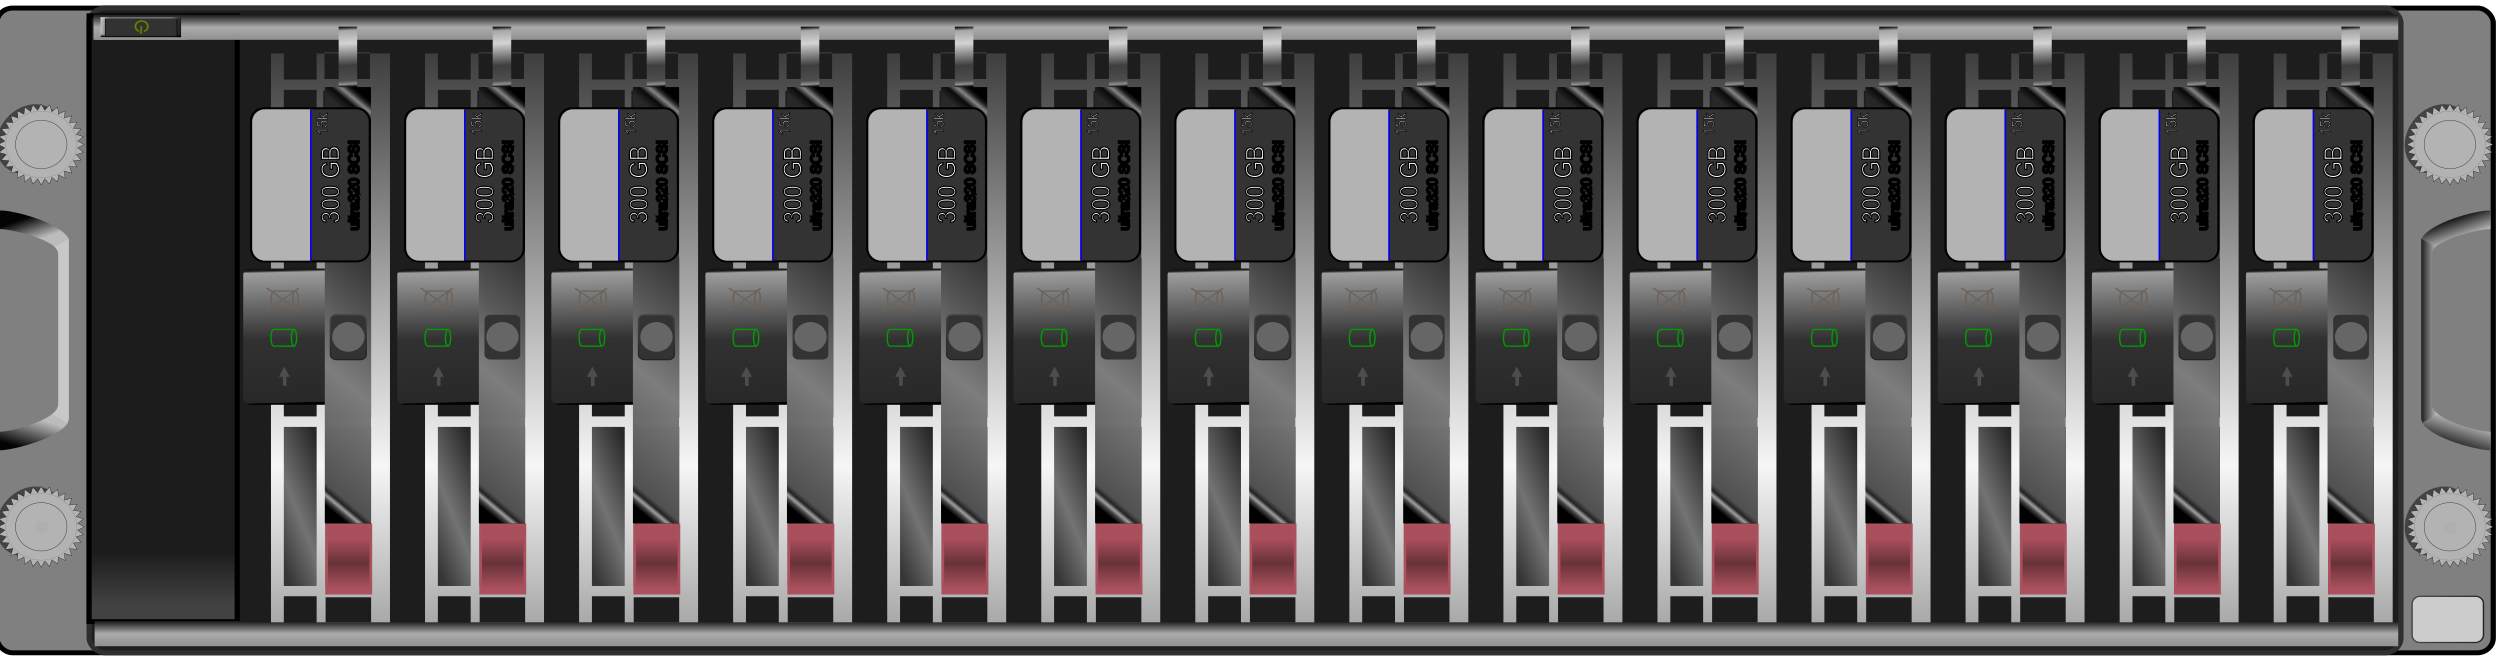 <svg width="300" height="80" xmlns="http://www.w3.org/2000/svg" xmlns:xlink="http://www.w3.org/1999/xlink"><defs><linearGradient id="e"><stop offset="0" stop-color="#bcbcbc"/><stop offset="1" stop-color="#040404"/></linearGradient><linearGradient id="f"><stop offset="0" stop-color="#c8c8c8"/><stop offset="1" stop-color="#1d1d1d"/></linearGradient><linearGradient id="b"><stop offset="0" stop-color="#909090"/><stop offset=".5" stop-color="#ababab"/><stop offset="1" stop-color="#181818"/></linearGradient><linearGradient id="a"><stop offset="0" stop-color="#232323"/><stop offset="1" stop-color="#474747"/></linearGradient><linearGradient id="c"><stop offset="0" stop-color="#f2f2f2"/><stop offset="1" stop-color="#141414"/></linearGradient><linearGradient id="d"><stop offset="0" stop-color="#f0f0f0"/><stop offset="1" stop-color="#afafaf"/></linearGradient><filter color-interpolation-filters="sRGB" height="1.311" id="r" width="1.28" x="-.14" y="-.155"><feGaussianBlur stdDeviation="1"/></filter><linearGradient id="g" x1=".5" x2=".5" y1=".885" y2=".971"><stop offset="0" stop-color="#1c1c1c"/><stop offset="1" stop-color="#424242"/></linearGradient><linearGradient id="h" x1="-.026" x2="1.026" xlink:href="#a" y1=".5" y2=".5"/><linearGradient id="i" x1=".548" x2=".548" xlink:href="#b" y1="-.001" y2="1"/><linearGradient id="j" x1=".548" x2=".548" xlink:href="#b" y1="0" y2="1"/><linearGradient id="k" x1=".179" x2=".748" y1=".055" y2=".954"><stop offset="0" stop-color="#282828"/><stop offset=".568" stop-color="#737373"/><stop offset="1" stop-color="#353535"/></linearGradient><linearGradient id="l" x1=".473" x2=".473" y1=".002" y2=".999"><stop offset="0" stop-color="#a9a9a9"/><stop offset=".273" stop-color="#f6f6f6"/><stop offset="1" stop-color="#3e3e3e"/></linearGradient><linearGradient id="m" x1=".484" x2=".5" y1="0" y2="1"><stop offset="0"/><stop offset=".013"/><stop offset=".019" stop-color="#282828"/><stop offset=".482" stop-color="#313131"/><stop offset=".972" stop-color="#9d9d9d"/><stop offset=".987" stop-color="#1a1a1a"/><stop offset="1" stop-color="#161616"/></linearGradient><linearGradient id="n" x1=".07" x2=".799" y1=".518" y2=".518"><stop offset="0" stop-color="#aa515d"/><stop offset=".5" stop-color="#693239"/><stop offset="1" stop-color="#a94f5c"/></linearGradient><linearGradient id="o" x1="-.001" x2="1" y1=".51" y2=".598"><stop offset="0"/><stop offset=".013" stop-color="#404040" stop-opacity=".996"/><stop offset=".023" stop-color="#a0a0a0" stop-opacity=".992"/><stop offset=".034" stop-color="#232323" stop-opacity=".992"/><stop offset=".049" stop-color="#515151" stop-opacity=".992"/><stop offset=".316" stop-color="#7e7e7e" stop-opacity=".992"/><stop offset=".637" stop-color="#353535" stop-opacity=".992"/><stop offset=".932" stop-color="#282828" stop-opacity=".992"/><stop offset=".958" stop-color="#090909" stop-opacity=".992"/><stop offset=".976" stop-color="#858585" stop-opacity=".992"/><stop offset=".99" stop-color="#212121" stop-opacity=".992"/><stop offset="1" stop-opacity=".992"/></linearGradient><linearGradient id="p" x1=".483" x2=".499" y1=".001" y2="1.001"><stop offset="0"/><stop offset=".046" stop-color="#909090"/><stop offset=".105" stop-color="#4e4e4e"/><stop offset=".357" stop-color="#3e3e3e"/><stop offset=".725" stop-color="#d3d3d3"/><stop offset=".938" stop-color="#a6a6a6"/><stop offset="1"/></linearGradient><radialGradient cx="1560.3" cy="1528.3" gradientTransform="matrix(1 0 0 .866 -2.233 180.91)" gradientUnits="userSpaceOnUse" id="s" r="5.869" xlink:href="#c"/><radialGradient cx="1564.1" cy="1531.6" gradientUnits="userSpaceOnUse" id="t" r="5.26" xlink:href="#d"/><linearGradient id="u" x1=".548" x2=".548" xlink:href="#b" y1="0" y2="1.001"/><linearGradient id="v" x1=".003" x2="1" y1=".482" y2=".5"><stop offset="0" stop-color="#1d1d1d"/><stop offset=".125" stop-color="#838383"/><stop offset=".891" stop-color="#838383"/><stop offset="1" stop-color="#ebebeb"/></linearGradient><linearGradient id="w" x1=".495" x2=".495" y1=".016" y2="1"><stop offset="0"/><stop offset=".134" stop-opacity=".191"/><stop offset=".866" stop-opacity=".192"/><stop offset="1" stop-opacity="0"/></linearGradient><linearGradient id="x" x1=".006" x2="1" y1=".507" y2=".507"><stop offset="0"/><stop offset=".011" stop-color="#2f2f2f" stop-opacity=".953"/><stop offset=".984" stop-color="#2f2f2f" stop-opacity=".953"/><stop offset="1"/></linearGradient><linearGradient id="y" x1=".692" x2="1.099" xlink:href="#e" y1="1" y2=".305"/><linearGradient id="z" x1=".009" x2="1.003" xlink:href="#f" y1=".463" y2=".463"/><linearGradient id="A" x1=".721" x2="1.059" xlink:href="#e" y1="0" y2=".5"/><linearGradient id="B" x1=".32" x2="-.087" xlink:href="#e" y1="1" y2=".305"/><linearGradient id="C" x1="-2.121" x2="-3.115" xlink:href="#f" y1=".463" y2=".463"/><linearGradient id="D" x1=".283" x2="-.055" xlink:href="#e" y1="0" y2=".5"/></defs><g transform="matrix(-.316 0 0 -.297 249.397 -18.702)"><g transform="translate(-15.589 -161.37)" fill-rule="evenodd" stroke-linecap="square" stroke-width="2"><rect fill="gray" height="260.5" rx="6" ry="6" stroke="#000" width="948" x="-141.987" y="-165.353"/><rect fill="#1d1d1d" height="260.5" rx="6" ry="6" stroke="#2f2f2f" width="877.89" x="-106.927" y="-165.353"/></g><path fill="url(#g)" fill-rule="evenodd" stroke="#000" stroke-linecap="square" stroke-width="1.963" transform="matrix(1 0 0 -1 0 6)" d="M699.153 75.336h56.233v244.8h-56.233z"/><rect fill="#ccc" height="48.471" rx="7.126" ry="7.643" stroke="url(#h)" stroke-width="1.35" transform="matrix(.411 0 0 -.385 -157.13 -283)" width="65.953" x="7.963" y="54.29"/><path fill="url(#i)" d="M-134.982-323.253h819.88v10.182h-819.88z" transform="matrix(1.067 0 0 1 22.523 -.825)"/><path fill="url(#j)" d="M-134.982-78.229h819.88v10.182h-819.88z" transform="matrix(1.067 0 0 1 22.523 -.825)"/><g id="q" transform="translate(-557.33 -548.15)"><path fill="#1d1d1d" d="M437.933 233.717h55.733v229.86h-55.733z"/><path fill="url(#k)" transform="matrix(1 0 0 -1 0 6)" d="M464.223-308.387h16.267v66.797h-16.267z"/><path d="M437.943 233.727v229.85h7.59v-10.319h17.274v10.32h2.978v-10.543h12.465v10.542h4.874v-229.85h-4.874v10.542h-12.465v-10.542h-27.842zm24.864 229.85h-17.274v.48h17.274v-.48zm-17.699-229.79h17.274v10.063h-17.274v-10.063zm0 14.631h17.274v64.244h-17.274v-64.244zm20.677 0h12.465v64.276h-12.465v-64.276zm-20.677 68.11h17.274v64.243h-17.274v-64.244zm20.677.414h12.465v64.404h-12.465v-64.404zm-19.793 68.173h17.274v63.413h-17.274v-63.413zm19.793.512h12.465v63.254h-12.465v-63.254z" fill="url(#l)"/><rect fill="url(#m)" height="55.05" rx="2.663" width="33.408" x="460.263" y="321.627"/><path fill="url(#n)" stroke="#aa515d" stroke-linecap="square" stroke-width="1.011" transform="rotate(90 212.464 -38.163)" d="M496.093-287.703h27.743v16.794h-27.743z"/><path fill="url(#o)" transform="rotate(90 212.464 -38.163)" d="M524.383-288.383h176.25v17.537h-176.25z"/><g transform="matrix(0 .274 -.28 0 251.62 517.58)"><rect fill="#333" height="48.471" rx="7.126" ry="7.643" stroke="url(#h)" stroke-width="2.055" transform="matrix(1 0 0 -1 21.926 0)" width="65.953" x="-670.364" y="697.649"/><path d="M726.092 254.755c0 12.78-10.36 23.14-23.14 23.14-12.78 0-23.138-10.36-23.138-23.14 0-12.78 10.36-23.139 23.139-23.139 12.78 0 23.139 10.36 23.139 23.14z" fill="#666" transform="rotate(-90 -456.45 399.58) scale(.946)"/></g><path fill="url(#p)" d="M450.403 449.997h7.032v24.41h-7.032z"/><g fill="#4d4d4d"><path d="M1015.866 255.735l-6.867-12.043h13.733l-6.866 12.043z" transform="matrix(.302 0 0 .342 171.27 249.593)"/><path d="M1013.156 232.935h4.5v12.856h-4.5z" transform="matrix(.302 0 0 .342 171.27 249.593)"/></g><path d="M474.353 345.32h7.688m.103.03c.55 0 .995 1.503.995 3.356s-.445 3.356-1.047 3.371l-7.739.016m1.03-3.387c0 1.853-.446 3.356-.995 3.356-.55 0-.996-1.503-.996-3.356s.446-3.355.996-3.355.995 1.502.995 3.355z" fill="none" stroke="#009c00" stroke-linecap="square" stroke-width=".537"/><g stroke="#6d635b" stroke-width="1.922" stroke-linecap="square"><path d="M953.271 196.403h23.997m.321.108c1.716 0 3.107 5.18 3.107 11.57 0 6.39-1.39 11.57-3.267 11.624l-24.158.053m3.214-11.677c0 6.39-1.391 11.57-3.107 11.57s-3.107-5.18-3.107-11.57c0-6.39 1.391-11.57 3.107-11.57s3.107 5.18 3.107 11.57z" fill="none" transform="matrix(.338 0 0 .288 151.58 304.313)"/><g fill="#b3b3b3" stroke-width="2.185"><path d="M1403.03 497.636l39.55-35.45" transform="matrix(.298 0 0 .253 54.732 242.663)"/><path d="M1071.54 208.076l-39.54-35.45" transform="matrix(.298 0 0 .253 165.18 316.008)"/></g></g><g transform="matrix(1.047 0 0 1.022 4.52 14.94)"><rect fill="#333" height="60.552" rx="4.746" ry="4.999" stroke="#000" stroke-width=".8" width="43.081" x="421.285" y="356.77"/><path d="M442.955 357.06h16.36c2.558 0 4.618 2.203 4.618 4.94v49.962c0 2.736-2.06 4.94-4.619 4.94h-16.359" fill="#b3b3b3"/><path d="M442.685 357.35v59.258" fill="#00f" stroke="#00f" stroke-width=".559"/></g><path d="M198.578 242.516l.824-.11c.095.467.256.803.483 1.01.228.205.504.308.83.308.388 0 .716-.134.983-.403.267-.268.4-.6.4-.997 0-.379-.123-.69-.37-.936-.248-.246-.562-.369-.943-.369-.156 0-.35.03-.582.092l.092-.723a1.696 1.696 0 0 0 1.08-.266c.28-.183.421-.465.421-.847a.998.998 0 0 0-.307-.75c-.204-.199-.468-.298-.791-.298-.32 0-.588.1-.801.302-.214.202-.351.504-.412.906l-.824-.146c.1-.552.33-.98.686-1.284.357-.303.801-.455 1.332-.455.366 0 .704.078 1.012.235.308.158.544.372.707.644.163.271.245.56.245.865 0 .29-.078.553-.234.791a1.594 1.594 0 0 1-.69.568c.396.091.704.281.924.57.22.288.33.649.33 1.082a1.98 1.98 0 0 1-.641 1.49c-.428.407-.968.611-1.62.611-.59 0-1.079-.175-1.468-.526-.389-.351-.61-.806-.666-1.364h0zm5.21-1.54c0-.793.082-1.432.245-1.915.164-.484.406-.857.728-1.12.322-.262.727-.393 1.215-.393.36 0 .676.072.948.217.271.145.496.354.673.627.176.273.315.606.416.998s.151.92.151 1.586c0 .787-.08 1.423-.243 1.906-.161.484-.403.858-.725 1.122-.322.264-.728.396-1.22.396-.647 0-1.155-.232-1.524-.696-.442-.559-.664-1.468-.664-2.728h0zm.847 0c0 1.101.13 1.835.387 2.2.258.364.576.546.954.546s.697-.183.955-.55c.257-.365.386-1.098.386-2.196 0-1.105-.129-1.838-.386-2.202-.258-.363-.58-.544-.964-.544-.378 0-.68.16-.906.48-.284.41-.426 1.164-.426 2.266h0zm4.373 0c0-.793.082-1.432.245-1.915.164-.484.406-.857.728-1.12.322-.262.727-.393 1.215-.393.36 0 .676.072.948.217.271.145.496.354.673.627.176.273.315.606.416.998s.151.92.151 1.586c0 .787-.08 1.423-.243 1.906-.161.484-.403.858-.725 1.122-.322.264-.728.396-1.22.396-.647 0-1.155-.232-1.524-.696-.442-.559-.664-1.468-.664-2.728h0zm.847 0c0 1.101.13 1.835.387 2.2.258.364.576.546.954.546s.697-.183.955-.55c.257-.365.386-1.098.386-2.196 0-1.105-.129-1.838-.386-2.202-.258-.363-.58-.544-.964-.544-.378 0-.68.16-.906.48-.284.41-.426 1.164-.426 2.266h0zm10.443.68v-.787l2.843-.005v2.49a5.02 5.02 0 0 1-1.35.785c-.464.175-.94.263-1.428.263a3.81 3.81 0 0 1-1.797-.424 2.8 2.8 0 0 1-1.22-1.224 3.855 3.855 0 0 1-.412-1.79c0-.653.137-1.262.41-1.828.273-.566.666-.986 1.179-1.261.512-.275 1.103-.412 1.771-.412.485 0 .924.079 1.316.236.392.157.7.376.922.657.223.28.392.646.508 1.098l-.8.22c-.101-.342-.227-.61-.376-.806a1.54 1.54 0 0 0-.64-.469 2.35 2.35 0 0 0-.925-.176c-.406 0-.757.062-1.053.185a1.965 1.965 0 0 0-.716.488 2.325 2.325 0 0 0-.424.663c-.17.415-.256.865-.256 1.35 0 .599.103 1.099.309 1.502.206.402.506.701.9.897.393.195.81.293 1.253.293.385 0 .76-.074 1.126-.222.366-.148.644-.306.833-.474v-1.25h-1.973zm4.11 2.63v-6.71h2.518c.512 0 .924.068 1.233.204.31.136.553.345.728.627.175.282.263.577.263.885 0 .287-.078.557-.233.81-.156.254-.39.458-.705.614.406.119.718.322.936.609.218.286.327.625.327 1.016 0 .314-.066.606-.199.876s-.297.479-.492.625c-.195.146-.44.257-.735.332a4.47 4.47 0 0 1-1.082.112h-2.559zm.888-3.89h1.451c.394 0 .676-.026.847-.078a.941.941 0 0 0 .51-.334.963.963 0 0 0 .172-.586 1.08 1.08 0 0 0-.16-.588.81.81 0 0 0-.458-.348c-.198-.063-.538-.094-1.02-.094h-1.342v2.028zm0 3.098h1.671c.287 0 .488-.01.604-.032.205-.036.375-.097.513-.183a.972.972 0 0 0 .338-.373c.089-.163.133-.352.133-.565 0-.25-.064-.468-.192-.652a1.014 1.014 0 0 0-.533-.39c-.228-.074-.555-.112-.982-.112h-1.552v2.307z" transform="matrix(0 .988 -1.012 0 704.42 199.11)" fill="#fff" stroke="#000" stroke-width=".469"/><path d="M185.866 267.718v-.424c-.225.326-.53.49-.917.49-.17 0-.33-.033-.477-.098a.786.786 0 0 1-.33-.247.922.922 0 0 1-.15-.363 2.492 2.492 0 0 1-.03-.457v-1.79h.49v1.602c0 .256.01.429.03.517a.51.51 0 0 0 .195.304c.1.073.223.11.37.11a.806.806 0 0 0 .414-.113.628.628 0 0 0 .273-.307c.054-.13.08-.318.08-.565v-1.548h.49v2.89h-.438zm1.2 0v-3.988h.49v3.988h-.49zm2.32-.44l.07.433a1.818 1.818 0 0 1-.37.043.84.84 0 0 1-.413-.084.472.472 0 0 1-.207-.222c-.04-.091-.06-.284-.06-.578v-1.662h-.359v-.381h.36v-.716l.487-.294v1.01h.492v.38h-.492v1.69c0 .14.009.23.026.27.017.04.045.071.084.095a.326.326 0 0 0 .167.035c.055 0 .126-.006.215-.019h0zm.47.44v-2.89h.441v.439c.112-.205.216-.34.312-.406a.544.544 0 0 1 .314-.098c.165 0 .333.053.503.158l-.169.455a.7.7 0 0 0-.359-.107.466.466 0 0 0-.288.097.523.523 0 0 0-.182.268 1.908 1.908 0 0 0-.082.571v1.513h-.49zm3.76-.36a1.824 1.824 0 0 1-.524.327 1.513 1.513 0 0 1-.54.095c-.317 0-.561-.077-.732-.233a.768.768 0 0 1-.255-.594.797.797 0 0 1 .349-.669c.105-.071.222-.125.353-.161a3.5 3.5 0 0 1 .435-.073c.395-.048.687-.104.873-.17a5.88 5.88 0 0 0 .003-.127c0-.2-.046-.34-.138-.422-.126-.11-.311-.166-.558-.166-.23 0-.4.04-.51.121-.11.081-.191.224-.244.429l-.479-.065c.044-.205.115-.37.215-.497a.942.942 0 0 1 .433-.291 1.93 1.93 0 0 1 .656-.102c.246 0 .447.029.6.087a.793.793 0 0 1 .341.219c.072.088.123.2.152.333.017.084.025.234.025.452v.653c0 .455.01.743.031.864.021.12.062.236.124.347h-.512a1.038 1.038 0 0 1-.097-.357h0zm-.04-1.093c-.178.072-.445.134-.8.185a1.847 1.847 0 0 0-.428.098.418.418 0 0 0-.261.392c0 .13.05.239.148.326.1.087.244.13.434.13.189 0 .357-.04.504-.123a.762.762 0 0 0 .324-.34c.052-.11.078-.273.078-.489v-.18zm1.12.403l.49-.065c.056.278.152.478.287.6s.3.184.494.184c.23 0 .425-.08.583-.24a.808.808 0 0 0 .239-.593.752.752 0 0 0-.781-.775 1.41 1.41 0 0 0-.346.054l.054-.43a1.008 1.008 0 0 0 .642-.158c.168-.109.25-.277.25-.504 0-.18-.06-.328-.181-.446a.648.648 0 0 0-.471-.177c-.19 0-.35.06-.476.18-.127.12-.209.3-.245.539l-.49-.087c.06-.329.196-.583.408-.764.212-.18.476-.27.792-.27.218 0 .418.046.601.14.184.093.324.22.42.382a.982.982 0 0 1 .146.514c0 .173-.046.33-.138.471a.947.947 0 0 1-.411.337.926.926 0 0 1 .55.34c.13.17.195.385.195.643 0 .348-.127.643-.38.885s-.576.364-.964.364c-.35 0-.64-.105-.872-.313a1.21 1.21 0 0 1-.396-.811h0zm5.67.58v.471h-2.636a.86.86 0 0 1 .057-.34 1.77 1.77 0 0 1 .322-.53c.148-.175.362-.376.641-.605.434-.355.726-.637.879-.845.152-.207.228-.404.228-.589a.655.655 0 0 0-.208-.49.75.75 0 0 0-.543-.2c-.235 0-.424.07-.566.212-.141.141-.213.337-.214.587l-.504-.051c.035-.376.164-.662.39-.859.224-.197.526-.295.905-.295.383 0 .686.106.91.318.222.212.334.475.334.79 0 .159-.033.316-.098.47s-.174.317-.325.487c-.152.17-.403.405-.755.702a8.518 8.518 0 0 0-.566.502 1.614 1.614 0 0 0-.207.265h1.956zm.53-1.5c0-.471.049-.85.146-1.138.097-.288.241-.51.432-.666.192-.156.433-.234.723-.234.214 0 .402.043.563.13.161.086.295.21.4.372a2 2 0 0 1 .248.594c.06.233.09.547.09.942 0 .468-.049.846-.145 1.134-.096.287-.24.51-.431.666s-.433.235-.725.235c-.385 0-.687-.137-.906-.413-.263-.332-.395-.873-.395-1.622h0zm.504 0c0 .655.076 1.09.23 1.308.153.216.342.325.567.325.225 0 .414-.109.567-.327s.23-.653.23-1.306c0-.656-.077-1.093-.23-1.308-.153-.216-.344-.324-.573-.324a.628.628 0 0 0-.538.285c-.17.244-.253.692-.253 1.347h0zm4.166.69l.498-.043c.024.2.079.363.165.49.086.129.22.232.401.311s.386.118.612.118c.202 0 .38-.03.534-.09a.74.74 0 0 0 .344-.246.571.571 0 0 0 .113-.341.52.52 0 0 0-.11-.328.807.807 0 0 0-.358-.235 7.024 7.024 0 0 0-.71-.195c-.367-.088-.624-.17-.77-.249a1.08 1.08 0 0 1-.426-.371.91.91 0 0 1-.14-.497c0-.201.057-.39.171-.564.114-.175.281-.308.5-.399a1.9 1.9 0 0 1 .733-.136 2 2 0 0 1 .782.143c.226.095.4.235.52.42.122.185.188.395.197.629l-.506.038c-.028-.252-.12-.443-.277-.571-.156-.13-.388-.194-.695-.194-.319 0-.552.059-.698.176s-.219.258-.219.423c0 .143.052.261.155.354.102.092.367.187.796.284.43.097.724.182.883.254.232.107.404.243.514.407s.166.353.166.567c0 .213-.06.413-.182.6a1.2 1.2 0 0 1-.524.438 1.825 1.825 0 0 1-.768.157c-.361 0-.664-.053-.908-.158a1.27 1.27 0 0 1-.574-.475 1.346 1.346 0 0 1-.219-.717h0zm6.74-.12l.528.134c-.11.433-.31.764-.597.991-.288.228-.64.342-1.055.342-.43 0-.779-.088-1.048-.263a1.64 1.64 0 0 1-.615-.76 2.713 2.713 0 0 1-.211-1.07c0-.415.08-.777.238-1.086.159-.31.384-.545.677-.705s.616-.241.968-.241c.399 0 .734.102 1.006.305s.462.489.569.857l-.52.122c-.092-.29-.226-.501-.402-.634-.176-.132-.398-.198-.664-.198-.307 0-.563.073-.769.22-.206.147-.35.344-.434.592a2.384 2.384 0 0 0-.125.766c0 .339.05.635.148.888.1.253.253.442.461.567s.435.188.678.188c.296 0 .546-.085.75-.256.206-.17.345-.423.417-.759h0zm1 .12l.498-.043c.024.2.079.363.165.49.086.129.22.232.401.311s.386.118.612.118c.202 0 .38-.03.534-.09s.268-.141.344-.246a.571.571 0 0 0 .113-.341.52.52 0 0 0-.11-.328.807.807 0 0 0-.358-.235 7.024 7.024 0 0 0-.71-.195c-.367-.088-.624-.17-.77-.249a1.08 1.08 0 0 1-.426-.371.91.91 0 0 1-.14-.497c0-.201.057-.39.171-.564.114-.175.281-.308.5-.399a1.9 1.9 0 0 1 .733-.136 2 2 0 0 1 .782.143c.226.095.4.235.52.42.122.185.188.395.197.629l-.506.038c-.028-.252-.12-.443-.277-.571-.156-.13-.388-.194-.695-.194-.319 0-.552.059-.698.176s-.219.258-.219.423c0 .143.052.261.155.354.102.092.367.187.796.284.43.097.724.182.883.254.232.107.404.243.514.407s.166.353.166.567c0 .213-.06.413-.182.6a1.2 1.2 0 0 1-.524.438 1.825 1.825 0 0 1-.768.157c-.361 0-.664-.053-.908-.158a1.27 1.27 0 0 1-.574-.475 1.346 1.346 0 0 1-.219-.717h0zm4 1.28v-3.988h.528v3.988h-.528z" transform="matrix(0 1.051 -.951 0 704.42 199.11)" fill="#ccc" stroke="#000" stroke-width=".929"/><path d="M233.901 242.293h-.496v-3.159a2.511 2.511 0 0 1-.47.342 3.294 3.294 0 0 1-.521.256v-.48c.277-.13.52-.288.727-.473.208-.185.354-.365.44-.54h.32v4.054zm1.27-1.05l.52-.044c.04.253.129.444.27.571a.73.73 0 0 0 .507.192c.239 0 .44-.09.606-.27.165-.18.248-.419.248-.716 0-.283-.08-.506-.238-.67a.83.83 0 0 0-.624-.244.865.865 0 0 0-.735.39l-.466-.06.391-2.074h2.008v.474h-1.611l-.218 1.085c.243-.169.497-.253.763-.253.353 0 .65.122.892.366.243.244.364.558.364.942 0 .365-.106.68-.32.947-.258.327-.612.49-1.06.49-.367 0-.667-.103-.899-.308a1.204 1.204 0 0 1-.398-.818h0zm3.28 1.05v-4.037h.496v2.302l1.173-1.19h.642l-1.118 1.085 1.23 1.84h-.61l-.967-1.495-.35.336v1.159h-.496z" transform="matrix(0 .998 -1.002 0 704.42 199.11)" fill="#e6e6e6" stroke="#000" stroke-width=".282"/></g><use height="262.5" transform="translate(58.503)" width="950" xlink:href="#q"/><use height="262.5" transform="translate(117.01)" width="950" xlink:href="#q"/><use height="262.5" transform="translate(175.51)" width="950" xlink:href="#q"/><use height="262.5" transform="translate(234.01)" width="950" xlink:href="#q"/><use height="262.5" transform="translate(292.51)" width="950" xlink:href="#q"/><use height="262.5" transform="translate(351.02)" width="950" xlink:href="#q"/><use height="262.5" transform="translate(409.52)" width="950" xlink:href="#q"/><use height="262.5" transform="translate(468.02)" width="950" xlink:href="#q"/><use height="262.5" transform="translate(526.52)" width="950" xlink:href="#q"/><use height="262.5" transform="translate(585.03)" width="950" xlink:href="#q"/><use height="262.5" transform="translate(643.53)" width="950" xlink:href="#q"/><use height="262.5" transform="translate(702.03)" width="950" xlink:href="#q"/><use height="262.5" transform="translate(760.53)" width="950" xlink:href="#q"/><path d="M336.963-227.403a8.07 8.07 0 1 1-16.142 0 8.07 8.07 0 0 1 16.142 0z" fill="#1a1a1a" filter="url(#r)" opacity=".769" transform="matrix(1.306 .713 -.889 1.589 -768.4 -146.78)"/><path d="M-129.543-264.255l-2.746-.819.267 2.853-2.534-1.338-.294 2.85-2.224-1.807-.845 2.738-1.828-2.207-1.363 2.52-1.363-2.52-1.828 2.207-.845-2.738-2.224 1.807-.295-2.85-2.533 1.338.267-2.853-2.746.819.819-2.746-2.854.267 1.34-2.534-2.851-.294 1.807-2.224-2.738-.845 2.206-1.828-2.52-1.363 2.52-1.363-2.206-1.828 2.738-.845-1.807-2.224 2.85-.295-1.339-2.533 2.854.267-.82-2.746 2.747.819-.267-2.853 2.533 1.338.295-2.85 2.224 1.807.845-2.738 1.828 2.207 1.363-2.521 1.363 2.52 1.828-2.206.845 2.738 2.224-1.807.294 2.85 2.534-1.338-.267 2.853 2.746-.819-.819 2.746 2.853-.267-1.339 2.533 2.85.295-1.807 2.224 2.739.845-2.207 1.828 2.52 1.363-2.52 1.363 2.207 1.828-2.739.845 1.808 2.224-2.85.294 1.338 2.534-2.853-.267.819 2.746z" fill="#b3b3b3" stroke="#000" stroke-width=".117"/><path d="M-127.646-275.824c0 7.436-6.027 13.464-13.463 13.464-7.436 0-13.464-6.028-13.464-13.464 0-7.436 6.028-13.464 13.464-13.464 7.435 0 13.463 6.028 13.463 13.464z" fill="#b3b3b3" stroke="#666" stroke-width=".082"/><path d="M-131.341-275.823a9.766 9.766 0 0 1-9.766 9.766c-5.393 0-9.766-4.372-9.766-9.766 0-5.393 4.372-9.765 9.766-9.765 5.393 0 9.766 4.372 9.766 9.765z" fill="none" stroke="#333" stroke-width=".174"/><g fill-rule="evenodd"><path d="M1304.39 1555.493c-1.478-.92-3.285-1.922-5.77 0 .4-2.692-1.024-4.031-2.884-4.983 1.885-.846 3.196-2.199 2.884-4.982 2.037 1.493 3.948 1.337 5.77 0-.311 2.205.533 3.916 2.884 4.982-2.087.696-3.075 2.334-2.885 4.983z" fill="url(#s)" stroke="#4d4d4d" stroke-width=".2" transform="translate(936.5 1007.935) scale(.828)"/><path d="M1142.612 1608.26a5.26 5.26 0 1 1-10.52 0 5.26 5.26 0 0 1 10.52 0z" fill="url(#t)" transform="rotate(180 212.555 262.41) scale(.498)"/></g><path d="M336.963-227.403a8.07 8.07 0 1 1-16.142 0 8.07 8.07 0 0 1 16.142 0z" fill="#1a1a1a" filter="url(#r)" opacity=".769" transform="matrix(1.306 .713 -.889 1.589 -768.4 7.69)"/><path d="M-129.543-109.785l-2.746-.819.267 2.853-2.534-1.338-.294 2.85-2.224-1.807-.845 2.738-1.828-2.207-1.363 2.52-1.363-2.52-1.828 2.207-.845-2.738-2.224 1.807-.295-2.85-2.533 1.338.267-2.853-2.746.819.819-2.746-2.854.267 1.34-2.534-2.851-.294 1.807-2.224-2.738-.845 2.206-1.828-2.52-1.363 2.52-1.363-2.206-1.828 2.738-.845-1.807-2.224 2.85-.295-1.339-2.533 2.854.267-.82-2.746 2.747.819-.267-2.853 2.533 1.338.295-2.85 2.224 1.807.845-2.738 1.828 2.207 1.363-2.521 1.363 2.52 1.828-2.206.845 2.738 2.224-1.807.294 2.85 2.534-1.338-.267 2.853 2.746-.819-.819 2.746 2.853-.267-1.339 2.533 2.85.295-1.807 2.224 2.739.845-2.207 1.828 2.52 1.363-2.52 1.363 2.207 1.828-2.739.845 1.808 2.224-2.85.294 1.338 2.534-2.853-.267.819 2.746z" fill="#b3b3b3" stroke="#000" stroke-width=".117"/><path d="M-127.646-121.354c0 7.436-6.027 13.464-13.463 13.464-7.436 0-13.464-6.028-13.464-13.464 0-7.436 6.028-13.464 13.464-13.464 7.435 0 13.463 6.028 13.463 13.464z" fill="#b3b3b3" stroke="#666" stroke-width=".082"/><path d="M-131.341-121.353a9.766 9.766 0 0 1-9.766 9.766c-5.393 0-9.766-4.372-9.766-9.766 0-5.393 4.372-9.765 9.766-9.765 5.393 0 9.766 4.372 9.766 9.765z" fill="none" stroke="#333" stroke-width=".174"/><g fill-rule="evenodd"><path d="M1304.39 1555.493c-1.478-.92-3.285-1.922-5.77 0 .4-2.692-1.024-4.031-2.884-4.983 1.885-.846 3.196-2.199 2.884-4.982 2.037 1.493 3.948 1.337 5.77 0-.311 2.205.533 3.916 2.884 4.982-2.087.696-3.075 2.334-2.885 4.983z" fill="url(#s)" stroke="#4d4d4d" stroke-width=".2" transform="translate(936.5 1162.405) scale(.828)"/><path d="M1142.612 1608.26a5.26 5.26 0 1 1-10.52 0 5.26 5.26 0 0 1 10.52 0z" fill="url(#t)" transform="rotate(180 212.555 339.645) scale(.498)"/></g><path d="M336.963-227.403a8.07 8.07 0 1 1-16.142 0 8.07 8.07 0 0 1 16.142 0z" fill="#1a1a1a" filter="url(#r)" opacity=".769" transform="matrix(1.306 .713 -.889 1.589 146.29 -146.78)"/><path d="M785.147-264.255l-2.746-.819.267 2.853-2.534-1.338-.294 2.85-2.224-1.807-.845 2.738-1.828-2.207-1.363 2.52-1.363-2.52-1.828 2.207-.845-2.738-2.224 1.807-.295-2.85-2.533 1.338.267-2.853-2.746.819.819-2.746-2.854.267 1.34-2.534-2.851-.294 1.807-2.224-2.738-.845 2.206-1.828-2.52-1.363 2.52-1.363-2.206-1.828 2.738-.845-1.807-2.224 2.85-.295-1.339-2.533 2.854.267-.82-2.746 2.747.819-.267-2.853 2.533 1.338.295-2.85 2.224 1.807.845-2.738 1.828 2.207 1.363-2.521 1.363 2.52 1.828-2.206.845 2.738 2.224-1.807.294 2.85 2.534-1.338-.267 2.853 2.746-.819-.819 2.746 2.853-.267-1.339 2.533 2.85.295-1.807 2.224 2.739.845-2.207 1.828 2.52 1.363-2.52 1.363 2.207 1.828-2.739.845 1.808 2.224-2.85.294 1.338 2.534-2.853-.267.819 2.746z" fill="#b3b3b3" stroke="#000" stroke-width=".117"/><path d="M787.044-275.824c0 7.436-6.027 13.464-13.463 13.464-7.436 0-13.464-6.028-13.464-13.464 0-7.436 6.028-13.464 13.464-13.464 7.435 0 13.463 6.028 13.463 13.464z" fill="#b3b3b3" stroke="#666" stroke-width=".082"/><path d="M783.349-275.823a9.766 9.766 0 0 1-9.766 9.766c-5.393 0-9.766-4.372-9.766-9.766 0-5.393 4.372-9.765 9.766-9.765 5.393 0 9.766 4.372 9.766 9.765z" fill="none" stroke="#333" stroke-width=".174"/><g fill-rule="evenodd"><path d="M1304.39 1555.493c-1.478-.92-3.285-1.922-5.77 0 .4-2.692-1.024-4.031-2.884-4.983 1.885-.846 3.196-2.199 2.884-4.982 2.037 1.493 3.948 1.337 5.77 0-.311 2.205.533 3.916 2.884 4.982-2.087.696-3.075 2.334-2.885 4.983z" fill="url(#s)" stroke="#4d4d4d" stroke-width=".2" transform="translate(1851.19 1007.935) scale(.828)"/><path d="M1142.612 1608.26a5.26 5.26 0 1 1-10.52 0 5.26 5.26 0 0 1 10.52 0z" fill="url(#t)" transform="rotate(180 669.9 262.41) scale(.498)"/></g><path d="M336.963-227.403a8.07 8.07 0 1 1-16.142 0 8.07 8.07 0 0 1 16.142 0z" fill="#1a1a1a" filter="url(#r)" opacity=".769" transform="matrix(1.306 .713 -.889 1.589 146.29 7.69)"/><path d="M785.147-109.785l-2.746-.819.267 2.853-2.534-1.338-.294 2.85-2.224-1.807-.845 2.738-1.828-2.207-1.363 2.52-1.363-2.52-1.828 2.207-.845-2.738-2.224 1.807-.295-2.85-2.533 1.338.267-2.853-2.746.819.819-2.746-2.854.267 1.34-2.534-2.851-.294 1.807-2.224-2.738-.845 2.206-1.828-2.52-1.363 2.52-1.363-2.206-1.828 2.738-.845-1.807-2.224 2.85-.295-1.339-2.533 2.854.267-.82-2.746 2.747.819-.267-2.853 2.533 1.338.295-2.85 2.224 1.807.845-2.738 1.828 2.207 1.363-2.521 1.363 2.52 1.828-2.206.845 2.738 2.224-1.807.294 2.85 2.534-1.338-.267 2.853 2.746-.819-.819 2.746 2.853-.267-1.339 2.533 2.85.295-1.807 2.224 2.739.845-2.207 1.828 2.52 1.363-2.52 1.363 2.207 1.828-2.739.845 1.808 2.224-2.85.294 1.338 2.534-2.853-.267.819 2.746z" fill="#b3b3b3" stroke="#000" stroke-width=".117"/><path d="M787.044-121.354c0 7.436-6.027 13.464-13.463 13.464-7.436 0-13.464-6.028-13.464-13.464 0-7.436 6.028-13.464 13.464-13.464 7.435 0 13.463 6.028 13.463 13.464z" fill="#b3b3b3" stroke="#666" stroke-width=".082"/><path d="M783.349-121.353a9.766 9.766 0 0 1-9.766 9.766c-5.393 0-9.766-4.372-9.766-9.766 0-5.393 4.372-9.765 9.766-9.765 5.393 0 9.766 4.372 9.766 9.765z" fill="none" stroke="#333" stroke-width=".174"/><g fill-rule="evenodd"><path d="M1304.39 1555.493c-1.478-.92-3.285-1.922-5.77 0 .4-2.692-1.024-4.031-2.884-4.983 1.885-.846 3.196-2.199 2.884-4.982 2.037 1.493 3.948 1.337 5.77 0-.311 2.205.533 3.916 2.884 4.982-2.087.696-3.075 2.334-2.885 4.983z" fill="url(#s)" stroke="#4d4d4d" stroke-width=".2" transform="translate(1851.19 1162.405) scale(.828)"/><path d="M1142.612 1608.26a5.26 5.26 0 1 1-10.52 0 5.26 5.26 0 0 1 10.52 0z" fill="url(#t)" transform="rotate(180 669.9 339.645) scale(.498)"/></g><path fill="url(#u)" d="M553.393-46.421h44.262v10.182h-44.262z" transform="matrix(.813 0 0 1 267.858 -32.632)"/><path fill="url(#v)" d="M556.733-45.348h37.585v8.036h-37.585z" transform="matrix(.813 0 0 1 267.858 -32.632)"/><path fill="url(#w)" d="M556.733-45.348h37.585v8.036h-37.585z" transform="matrix(.813 0 0 1 267.858 -32.632)"/><path fill="url(#x)" d="M713.553-77.485h27.541v7.044h-27.541z" transform="translate(8.288)"/><g stroke="#628000" fill="none" stroke-linecap="round" stroke-width="1.4"><path d="M771.635 700.609a4.664 4.664 0 1 1 0-4.664" transform="matrix(0 -.461 .506 0 382.122 280.228)"/><path d="M735.613-76.424v2.6" stroke-width=".65"/></g><path d="M-238.907-186.499l5.92-2.457c-3.179-4.597-20.936-8.094-26.042-8.094v5.344c3.686 0 15.146 2.158 20.122 5.207z" fill="url(#y)" transform="matrix(1 0 0 1.399 102.46 30.76)"/><path d="M-238.297-138.129l5.5 2.283c.08-.231.122-.465.122-.7v-51.125c0-.478-.172-.948-.489-1.406l-5.92 2.457c1.448.886 2.347 1.849 2.347 2.855v43.312c0 .809-.58 1.589-1.56 2.324z" fill="url(#z)" transform="matrix(1 0 0 1.399 102.46 30.76)"/><path d="M-238.077-138.249l5.252 2.362c-3.179 4.597-20.46 8.094-25.565 8.094h-.587v-5.344c3.686 0 15.923-2.063 20.9-5.112z" fill="url(#A)" transform="matrix(1 0 0 1.399 102.46 30.76)"/><path d="M-663.833-186.499l5.92-2.457c-3.18-4.597-20.936-8.094-26.042-8.094v5.344c3.686 0 15.146 2.158 20.122 5.207z" fill="url(#B)" transform="matrix(-1 0 0 1.399 105.47 30.76)"/><path d="M-663.223-138.129l5.5 2.283a2.13 2.13 0 0 0 .121-.7v-51.125c0-.478-.172-.948-.489-1.406l-5.92 2.457c1.448.886 2.347 1.849 2.347 2.855v43.312c0 .809-.58 1.589-1.56 2.324z" fill="url(#C)" transform="matrix(-1 0 0 1.399 105.47 30.76)"/><path d="M-663.003-138.249l5.251 2.362c-3.179 4.597-20.459 8.094-25.565 8.094h-.586v-5.344c3.686 0 15.923-2.063 20.9-5.112z" fill="url(#D)" transform="matrix(-1 0 0 1.399 105.47 30.76)"/></g></svg>